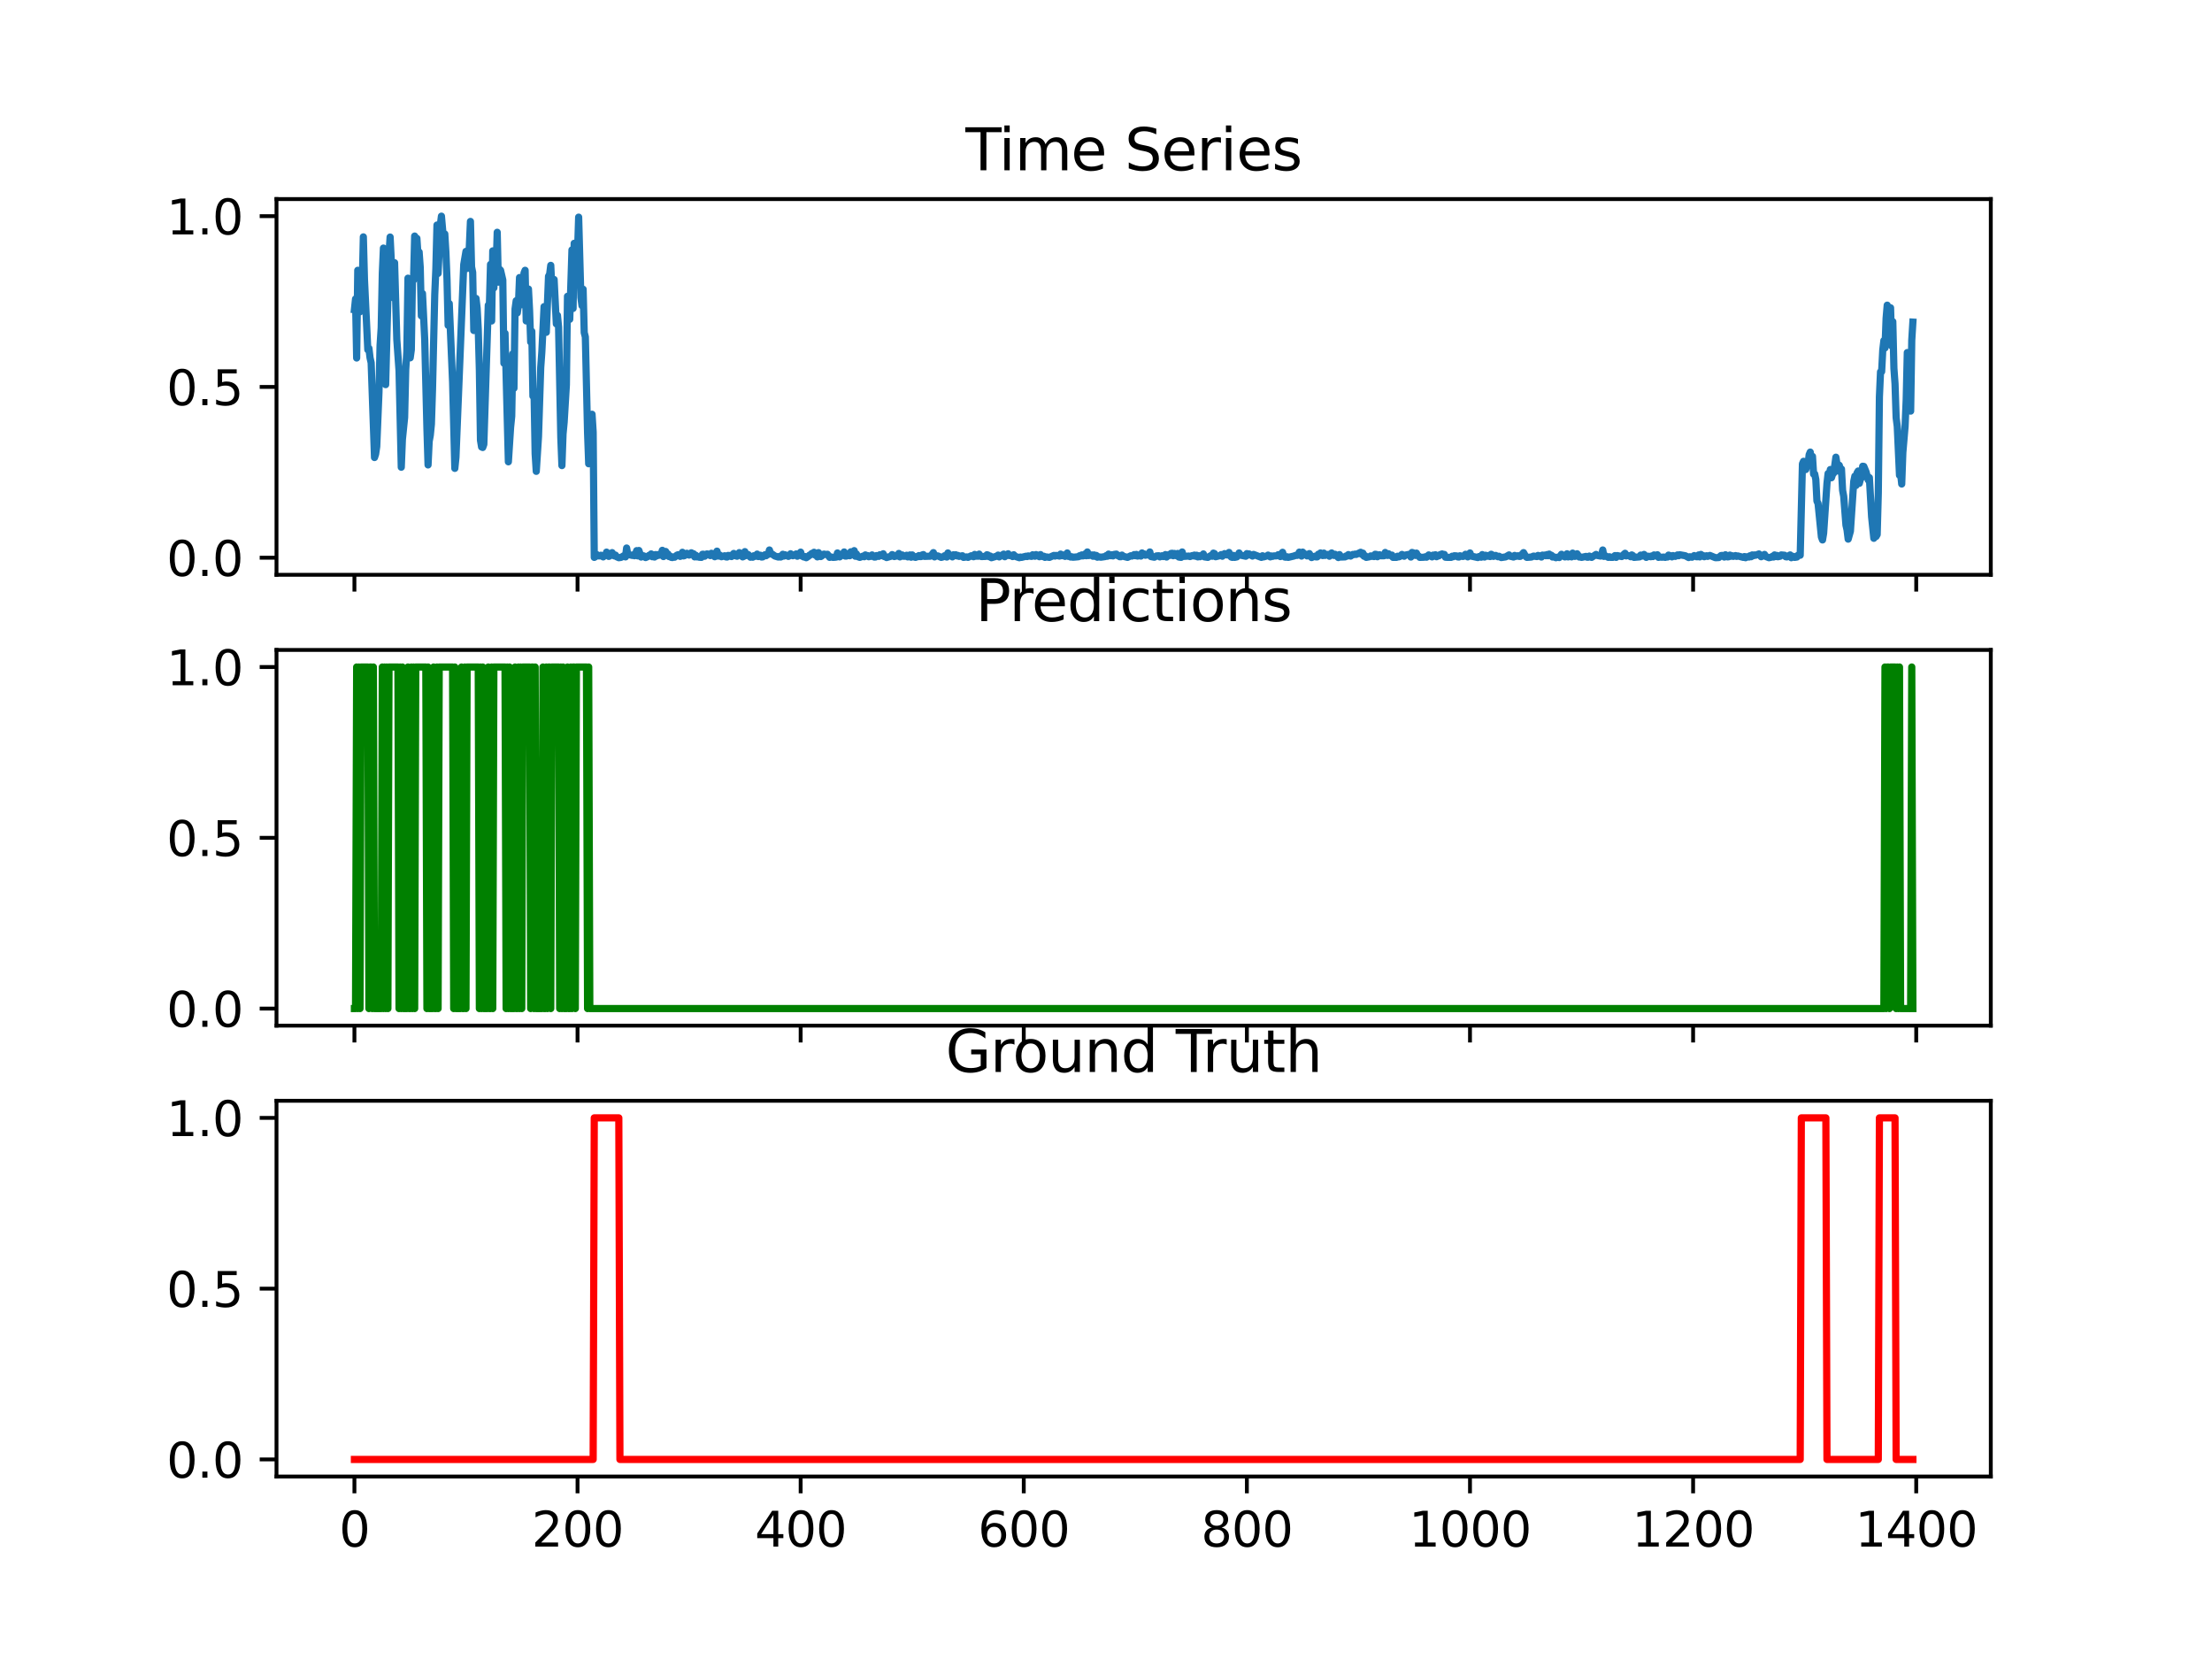 <?xml version="1.0" encoding="utf-8" standalone="no"?>
<!DOCTYPE svg PUBLIC "-//W3C//DTD SVG 1.1//EN"
  "http://www.w3.org/Graphics/SVG/1.1/DTD/svg11.dtd">
<svg xmlns:xlink="http://www.w3.org/1999/xlink" width="460.8pt" height="345.6pt" viewBox="0 0 460.8 345.6" xmlns="http://www.w3.org/2000/svg" version="1.1">
 <defs>
  <style type="text/css">*{stroke-linejoin: round; stroke-linecap: butt}</style>
 </defs>
 <g id="figure_1">
  <g id="patch_1">
   <path d="M 0 345.6 
L 460.8 345.6 
L 460.8 0 
L 0 0 
z
" style="fill: #ffffff"/>
  </g>
  <g id="axes_1">
   <g id="patch_2">
    <path d="M 57.6 119.74 
L 414.72 119.74 
L 414.72 41.472 
L 57.6 41.472 
z
" style="fill: #ffffff"/>
   </g>
   <g id="matplotlib.axis_1">
    <g id="xtick_1">
     <g id="line2d_1">
      <defs>
       <path id="mb80545ba8c" d="M 0 0 
L 0 3.5 
" style="stroke: #000000; stroke-width: 0.8"/>
      </defs>
      <g>
       <use xlink:href="#mb80545ba8c" x="73.833" y="119.74" style="stroke: #000000; stroke-width: 0.8"/>
      </g>
     </g>
    </g>
    <g id="xtick_2">
     <g id="line2d_2">
      <g>
       <use xlink:href="#mb80545ba8c" x="120.312" y="119.74" style="stroke: #000000; stroke-width: 0.8"/>
      </g>
     </g>
    </g>
    <g id="xtick_3">
     <g id="line2d_3">
      <g>
       <use xlink:href="#mb80545ba8c" x="166.79" y="119.74" style="stroke: #000000; stroke-width: 0.8"/>
      </g>
     </g>
    </g>
    <g id="xtick_4">
     <g id="line2d_4">
      <g>
       <use xlink:href="#mb80545ba8c" x="213.269" y="119.74" style="stroke: #000000; stroke-width: 0.8"/>
      </g>
     </g>
    </g>
    <g id="xtick_5">
     <g id="line2d_5">
      <g>
       <use xlink:href="#mb80545ba8c" x="259.748" y="119.74" style="stroke: #000000; stroke-width: 0.8"/>
      </g>
     </g>
    </g>
    <g id="xtick_6">
     <g id="line2d_6">
      <g>
       <use xlink:href="#mb80545ba8c" x="306.227" y="119.74" style="stroke: #000000; stroke-width: 0.8"/>
      </g>
     </g>
    </g>
    <g id="xtick_7">
     <g id="line2d_7">
      <g>
       <use xlink:href="#mb80545ba8c" x="352.706" y="119.74" style="stroke: #000000; stroke-width: 0.8"/>
      </g>
     </g>
    </g>
    <g id="xtick_8">
     <g id="line2d_8">
      <g>
       <use xlink:href="#mb80545ba8c" x="399.184" y="119.74" style="stroke: #000000; stroke-width: 0.8"/>
      </g>
     </g>
    </g>
   </g>
   <g id="matplotlib.axis_2">
    <g id="ytick_1">
     <g id="line2d_9">
      <defs>
       <path id="m908892ae82" d="M 0 0 
L -3.5 0 
" style="stroke: #000000; stroke-width: 0.8"/>
      </defs>
      <g>
       <use xlink:href="#m908892ae82" x="57.6" y="116.183" style="stroke: #000000; stroke-width: 0.8"/>
      </g>
     </g>
     <g id="text_1">
      <!-- 0.0 -->
      <g transform="translate(34.697 119.982) scale(0.1 -0.1)">
       <defs>
        <path id="DejaVuSans-30" d="M 2034 4250 
Q 1547 4250 1301 3770 
Q 1056 3291 1056 2328 
Q 1056 1369 1301 889 
Q 1547 409 2034 409 
Q 2525 409 2770 889 
Q 3016 1369 3016 2328 
Q 3016 3291 2770 3770 
Q 2525 4250 2034 4250 
z
M 2034 4750 
Q 2819 4750 3233 4129 
Q 3647 3509 3647 2328 
Q 3647 1150 3233 529 
Q 2819 -91 2034 -91 
Q 1250 -91 836 529 
Q 422 1150 422 2328 
Q 422 3509 836 4129 
Q 1250 4750 2034 4750 
z
" transform="scale(0.016)"/>
        <path id="DejaVuSans-2e" d="M 684 794 
L 1344 794 
L 1344 0 
L 684 0 
L 684 794 
z
" transform="scale(0.016)"/>
       </defs>
       <use xlink:href="#DejaVuSans-30"/>
       <use xlink:href="#DejaVuSans-2e" x="63.623"/>
       <use xlink:href="#DejaVuSans-30" x="95.41"/>
      </g>
     </g>
    </g>
    <g id="ytick_2">
     <g id="line2d_10">
      <g>
       <use xlink:href="#m908892ae82" x="57.6" y="80.606" style="stroke: #000000; stroke-width: 0.8"/>
      </g>
     </g>
     <g id="text_2">
      <!-- 0.5 -->
      <g transform="translate(34.697 84.405) scale(0.1 -0.1)">
       <defs>
        <path id="DejaVuSans-35" d="M 691 4666 
L 3169 4666 
L 3169 4134 
L 1269 4134 
L 1269 2991 
Q 1406 3038 1543 3061 
Q 1681 3084 1819 3084 
Q 2600 3084 3056 2656 
Q 3513 2228 3513 1497 
Q 3513 744 3044 326 
Q 2575 -91 1722 -91 
Q 1428 -91 1123 -41 
Q 819 9 494 109 
L 494 744 
Q 775 591 1075 516 
Q 1375 441 1709 441 
Q 2250 441 2565 725 
Q 2881 1009 2881 1497 
Q 2881 1984 2565 2268 
Q 2250 2553 1709 2553 
Q 1456 2553 1204 2497 
Q 953 2441 691 2322 
L 691 4666 
z
" transform="scale(0.016)"/>
       </defs>
       <use xlink:href="#DejaVuSans-30"/>
       <use xlink:href="#DejaVuSans-2e" x="63.623"/>
       <use xlink:href="#DejaVuSans-35" x="95.41"/>
      </g>
     </g>
    </g>
    <g id="ytick_3">
     <g id="line2d_11">
      <g>
       <use xlink:href="#m908892ae82" x="57.6" y="45.03" style="stroke: #000000; stroke-width: 0.8"/>
      </g>
     </g>
     <g id="text_3">
      <!-- 1.0 -->
      <g transform="translate(34.697 48.829) scale(0.1 -0.1)">
       <defs>
        <path id="DejaVuSans-31" d="M 794 531 
L 1825 531 
L 1825 4091 
L 703 3866 
L 703 4441 
L 1819 4666 
L 2450 4666 
L 2450 531 
L 3481 531 
L 3481 0 
L 794 0 
L 794 531 
z
" transform="scale(0.016)"/>
       </defs>
       <use xlink:href="#DejaVuSans-31"/>
       <use xlink:href="#DejaVuSans-2e" x="63.623"/>
       <use xlink:href="#DejaVuSans-30" x="95.41"/>
      </g>
     </g>
    </g>
   </g>
   <g id="line2d_12">
    <path d="M 73.833 64.497 
L 74.065 62.269 
L 74.298 74.574 
L 74.53 56.306 
L 74.762 62.235 
L 74.995 64.943 
L 75.227 57.471 
L 75.459 59.425 
L 75.692 49.348 
L 75.924 58.191 
L 76.621 72.86 
L 76.854 72.552 
L 77.086 74.54 
L 77.319 75.568 
L 78.016 95.31 
L 78.248 94.59 
L 78.481 93.013 
L 78.945 81.737 
L 79.178 71.935 
L 79.41 68.302 
L 79.643 56.957 
L 79.875 51.679 
L 80.107 60.247 
L 80.34 80.126 
L 81.037 52.878 
L 81.269 49.382 
L 81.502 54.112 
L 81.734 61.961 
L 81.967 60.796 
L 82.199 54.729 
L 82.664 70.735 
L 83.128 77.247 
L 83.593 97.332 
L 83.826 91.54 
L 84.29 86.981 
L 84.523 77.007 
L 84.755 73.169 
L 84.988 57.951 
L 85.22 62.475 
L 85.452 74.54 
L 85.685 72.86 
L 85.917 58.122 
L 86.15 58.362 
L 86.382 49.177 
L 86.614 54.318 
L 86.847 49.657 
L 87.079 53.153 
L 87.312 52.501 
L 87.544 55.723 
L 87.776 65.8 
L 88.009 61.138 
L 88.474 70.667 
L 88.938 89.312 
L 89.171 96.852 
L 89.403 91.951 
L 89.636 90.683 
L 89.868 88.352 
L 90.1 81.086 
L 90.565 61.378 
L 90.797 56.032 
L 91.03 46.88 
L 91.262 56.957 
L 91.727 46.88 
L 91.959 45.03 
L 92.424 50.342 
L 92.657 48.731 
L 92.889 52.536 
L 93.121 58.225 
L 93.354 67.788 
L 93.586 63.229 
L 94.283 79.578 
L 94.748 97.572 
L 94.981 95.275 
L 96.607 55.106 
L 97.072 52.364 
L 97.305 55.929 
L 97.537 54.455 
L 97.769 51.405 
L 98.002 46.126 
L 98.234 55.586 
L 98.467 56.751 
L 98.699 68.85 
L 99.164 62.167 
L 99.396 64.223 
L 99.628 68.576 
L 99.861 77.11 
L 100.093 91.711 
L 100.326 93.116 
L 100.558 93.219 
L 100.79 92.568 
L 101.72 63.572 
L 101.952 63.469 
L 102.185 55.072 
L 102.417 66.862 
L 102.65 52.261 
L 102.882 59.973 
L 103.114 52.467 
L 103.347 56.032 
L 103.579 48.389 
L 103.812 58.774 
L 104.044 56.066 
L 104.276 56.306 
L 104.741 58.328 
L 104.974 75.671 
L 105.206 69.433 
L 105.903 96.201 
L 106.368 89.003 
L 106.6 86.707 
L 106.833 73.683 
L 107.065 80.88 
L 107.297 64.36 
L 107.53 62.647 
L 107.762 65.183 
L 107.995 63.538 
L 108.227 57.814 
L 108.459 59.013 
L 108.692 63.469 
L 108.924 62.955 
L 109.157 56.888 
L 109.389 56.306 
L 109.621 66.862 
L 109.854 65.149 
L 110.086 60.213 
L 110.319 64.634 
L 110.551 71.249 
L 110.783 69.021 
L 111.016 82.525 
L 111.248 81.463 
L 111.481 94.521 
L 111.713 98.189 
L 112.178 90.957 
L 112.643 76.562 
L 112.875 73.306 
L 113.34 63.88 
L 113.572 63.915 
L 113.805 69.227 
L 114.269 57.54 
L 114.502 57.128 
L 114.734 55.278 
L 114.966 60.145 
L 115.199 60.522 
L 115.431 58.225 
L 115.896 67.479 
L 116.128 65.697 
L 116.361 68.13 
L 116.826 91.06 
L 117.058 96.989 
L 117.29 90.408 
L 117.523 87.941 
L 117.988 80.161 
L 118.22 61.721 
L 118.452 64.977 
L 118.685 66.519 
L 119.15 52.056 
L 119.382 64.257 
L 119.614 50.685 
L 119.847 56.683 
L 120.079 52.673 
L 120.312 52.501 
L 120.544 45.235 
L 121.009 61.961 
L 121.241 63.675 
L 121.474 60.247 
L 121.706 69.296 
L 121.938 70.187 
L 122.403 90.169 
L 122.635 96.612 
L 122.868 91.471 
L 123.1 90.271 
L 123.333 86.296 
L 123.565 89.997 
L 123.797 116.114 
L 124.03 115.977 
L 124.262 115.497 
L 124.727 115.806 
L 124.959 115.806 
L 125.192 115.668 
L 125.657 116.011 
L 125.889 115.737 
L 126.121 115.737 
L 126.354 115.017 
L 126.586 115.291 
L 126.819 115.908 
L 127.051 115.806 
L 127.283 115.566 
L 127.516 115.12 
L 127.981 115.806 
L 128.213 115.634 
L 128.445 115.977 
L 128.91 116.183 
L 129.375 116.114 
L 130.072 115.703 
L 130.304 116.011 
L 130.537 114.16 
L 130.769 115.463 
L 131.699 115.703 
L 131.931 115.566 
L 132.164 115.771 
L 132.396 115.394 
L 132.628 114.709 
L 132.861 115.806 
L 133.093 114.675 
L 133.558 116.045 
L 134.023 115.771 
L 134.255 115.874 
L 134.488 116.148 
L 134.952 115.943 
L 135.185 115.703 
L 135.417 115.737 
L 135.65 115.394 
L 135.882 115.977 
L 136.114 115.566 
L 136.347 116.045 
L 136.579 115.531 
L 136.812 115.806 
L 137.044 115.531 
L 137.276 115.668 
L 137.741 115.531 
L 137.973 114.64 
L 138.206 115.943 
L 138.438 115.6 
L 138.671 114.88 
L 138.903 115.703 
L 139.135 115.394 
L 139.368 115.943 
L 139.6 115.84 
L 139.833 116.114 
L 140.065 116.148 
L 140.297 116.011 
L 140.53 116.08 
L 140.995 115.668 
L 141.227 115.566 
L 141.692 115.908 
L 141.924 115.703 
L 142.157 115.052 
L 142.389 115.806 
L 142.621 115.737 
L 142.854 115.326 
L 143.086 115.257 
L 143.551 115.634 
L 143.783 115.497 
L 144.016 115.154 
L 144.248 115.497 
L 144.481 115.36 
L 144.713 116.011 
L 144.945 115.668 
L 145.178 116.011 
L 145.41 115.943 
L 145.643 116.08 
L 146.107 116.114 
L 146.34 115.463 
L 146.572 115.463 
L 146.804 115.874 
L 147.269 115.394 
L 147.502 115.429 
L 147.966 115.737 
L 148.199 115.257 
L 148.431 115.668 
L 148.664 115.36 
L 148.896 115.977 
L 149.361 114.812 
L 149.593 115.84 
L 149.826 115.566 
L 150.058 115.703 
L 150.29 115.977 
L 150.988 115.771 
L 151.22 116.011 
L 151.452 116.045 
L 151.685 115.703 
L 151.917 115.874 
L 152.15 115.703 
L 152.382 115.943 
L 152.847 115.291 
L 153.079 115.737 
L 153.544 115.874 
L 154.009 115.12 
L 154.241 115.703 
L 154.473 115.429 
L 154.706 116.011 
L 154.938 115.908 
L 155.171 114.914 
L 155.403 115.737 
L 155.868 115.531 
L 156.333 116.08 
L 156.565 116.011 
L 156.797 116.08 
L 157.03 115.771 
L 157.262 115.908 
L 157.495 115.84 
L 157.727 115.429 
L 157.959 115.943 
L 158.424 115.668 
L 158.657 116.045 
L 158.889 116.011 
L 159.354 115.566 
L 159.586 115.771 
L 159.819 115.531 
L 160.051 115.497 
L 160.283 114.572 
L 160.516 115.326 
L 160.748 115.36 
L 161.445 115.84 
L 162.142 116.045 
L 162.375 115.908 
L 162.607 116.045 
L 162.84 115.943 
L 163.072 115.463 
L 163.304 115.84 
L 163.537 115.566 
L 164.234 115.908 
L 164.466 115.771 
L 164.699 115.36 
L 165.164 115.771 
L 165.628 115.531 
L 165.861 115.394 
L 166.093 115.874 
L 166.558 115.326 
L 166.79 115.017 
L 167.023 115.806 
L 167.488 116.045 
L 167.72 115.943 
L 167.952 116.183 
L 168.417 115.874 
L 168.65 115.634 
L 168.882 115.566 
L 169.114 115.291 
L 169.347 115.463 
L 169.579 115.052 
L 169.811 115.634 
L 170.044 115.497 
L 170.276 116.011 
L 170.509 115.12 
L 170.741 115.874 
L 170.973 115.943 
L 171.206 115.806 
L 171.438 115.497 
L 171.671 115.429 
L 172.135 115.531 
L 172.368 115.463 
L 172.833 116.114 
L 173.065 116.011 
L 173.53 116.114 
L 173.995 116.08 
L 174.227 116.045 
L 174.459 115.189 
L 174.692 115.943 
L 174.924 116.011 
L 175.157 115.6 
L 175.389 115.429 
L 175.621 115.703 
L 175.854 114.983 
L 176.086 115.84 
L 176.319 115.84 
L 176.551 115.703 
L 176.783 115.394 
L 177.016 115.771 
L 177.248 114.949 
L 177.713 115.566 
L 177.945 114.709 
L 178.178 115.874 
L 178.41 115.394 
L 178.642 115.943 
L 179.107 116.114 
L 179.804 115.84 
L 180.037 115.977 
L 180.269 115.6 
L 180.502 115.771 
L 180.734 115.737 
L 180.966 115.977 
L 181.199 115.874 
L 181.431 115.908 
L 181.664 115.6 
L 182.128 116.045 
L 182.361 116.045 
L 182.593 115.737 
L 183.058 115.908 
L 183.29 115.566 
L 183.755 115.771 
L 183.988 115.36 
L 184.22 115.943 
L 184.452 115.943 
L 184.685 116.148 
L 185.614 115.874 
L 185.847 115.531 
L 186.079 115.634 
L 186.311 115.943 
L 186.544 115.84 
L 187.009 115.84 
L 187.241 115.291 
L 187.473 116.011 
L 187.706 115.668 
L 187.938 115.6 
L 188.171 115.874 
L 188.635 115.874 
L 188.868 115.668 
L 189.1 116.011 
L 189.565 115.6 
L 189.797 116.08 
L 190.03 115.6 
L 190.262 115.977 
L 190.727 116.114 
L 190.959 115.943 
L 191.192 115.977 
L 191.424 115.737 
L 191.657 115.943 
L 191.889 115.943 
L 192.121 115.6 
L 192.354 115.531 
L 192.586 115.908 
L 193.516 115.874 
L 193.748 115.874 
L 193.98 115.737 
L 194.445 115.12 
L 194.678 116.011 
L 194.91 115.771 
L 195.375 115.806 
L 196.072 116.114 
L 196.537 115.977 
L 196.769 115.771 
L 197.002 115.84 
L 197.234 116.045 
L 197.466 115.189 
L 197.699 115.737 
L 197.931 115.634 
L 198.164 115.703 
L 198.396 116.011 
L 198.628 115.566 
L 198.861 115.634 
L 199.093 115.566 
L 199.326 115.806 
L 199.558 115.703 
L 199.79 115.908 
L 200.488 115.771 
L 200.72 116.114 
L 201.417 116.011 
L 201.649 116.114 
L 202.347 115.771 
L 202.811 115.977 
L 203.044 115.497 
L 203.276 115.874 
L 203.509 115.6 
L 203.741 115.874 
L 203.973 115.429 
L 204.206 115.806 
L 204.438 115.943 
L 205.368 115.908 
L 205.6 115.566 
L 205.833 115.634 
L 206.065 115.977 
L 206.297 115.84 
L 206.53 116.183 
L 207.692 115.84 
L 207.924 115.634 
L 208.157 116.011 
L 209.086 115.429 
L 209.318 115.977 
L 210.016 115.36 
L 210.248 115.737 
L 210.713 115.703 
L 210.945 115.943 
L 211.178 115.566 
L 211.41 115.874 
L 212.34 116.183 
L 212.572 116.045 
L 212.804 116.114 
L 213.734 115.874 
L 213.966 115.943 
L 214.199 115.806 
L 214.896 115.908 
L 215.128 115.566 
L 215.593 115.874 
L 215.826 115.531 
L 216.058 115.806 
L 216.29 115.634 
L 216.523 115.977 
L 216.755 115.531 
L 216.987 115.874 
L 217.22 115.943 
L 217.452 115.874 
L 217.685 116.114 
L 217.917 116.011 
L 218.614 116.114 
L 219.544 115.703 
L 219.776 115.84 
L 220.009 115.703 
L 220.706 115.84 
L 220.938 115.429 
L 221.171 115.771 
L 221.403 115.6 
L 221.635 115.634 
L 221.868 115.908 
L 222.333 115.189 
L 222.565 115.908 
L 222.797 115.84 
L 223.03 116.045 
L 223.262 115.977 
L 223.495 116.08 
L 223.959 116.045 
L 224.656 115.977 
L 224.889 115.771 
L 225.121 115.84 
L 225.354 115.6 
L 225.586 115.806 
L 225.818 115.737 
L 226.051 115.394 
L 226.283 115.771 
L 226.516 114.983 
L 226.748 115.737 
L 227.445 115.6 
L 227.678 115.874 
L 227.91 115.6 
L 228.142 115.908 
L 228.375 115.703 
L 228.607 116.08 
L 228.84 115.977 
L 229.304 116.08 
L 230.234 115.943 
L 230.466 115.737 
L 230.699 115.874 
L 230.931 115.429 
L 231.164 115.703 
L 231.396 115.771 
L 231.628 115.566 
L 231.861 115.806 
L 232.093 115.497 
L 232.558 115.429 
L 232.79 115.737 
L 233.023 115.703 
L 233.255 115.977 
L 233.487 115.977 
L 233.72 115.634 
L 233.952 115.874 
L 234.882 116.114 
L 235.579 115.771 
L 235.811 115.84 
L 236.276 115.531 
L 236.509 115.771 
L 236.741 115.497 
L 236.973 115.84 
L 237.438 115.737 
L 237.671 115.84 
L 237.903 115.189 
L 238.135 115.6 
L 238.368 115.394 
L 238.6 115.668 
L 239.297 115.531 
L 239.53 114.983 
L 239.762 115.943 
L 240.459 116.08 
L 240.924 115.806 
L 241.389 115.771 
L 241.621 116.011 
L 242.086 115.771 
L 242.318 115.943 
L 242.551 115.874 
L 242.783 115.531 
L 243.016 116.045 
L 243.248 115.6 
L 243.48 115.566 
L 243.713 115.703 
L 243.945 115.291 
L 244.178 115.257 
L 244.41 115.771 
L 244.642 115.291 
L 244.875 115.668 
L 245.107 115.771 
L 245.34 115.291 
L 245.572 116.045 
L 246.037 116.114 
L 246.269 114.983 
L 246.502 115.908 
L 247.664 115.84 
L 247.896 115.943 
L 248.361 115.737 
L 248.593 115.806 
L 248.825 115.634 
L 249.058 115.874 
L 249.29 115.668 
L 249.523 116.011 
L 249.755 115.771 
L 249.987 115.977 
L 250.22 115.737 
L 250.452 115.806 
L 250.685 115.394 
L 250.917 116.011 
L 251.614 116.114 
L 252.311 115.703 
L 252.544 115.874 
L 252.776 115.223 
L 253.009 115.326 
L 253.241 115.977 
L 254.171 115.737 
L 254.403 115.531 
L 254.635 115.874 
L 255.1 115.326 
L 255.565 115.6 
L 255.797 115.6 
L 256.03 115.086 
L 256.262 115.771 
L 256.494 116.045 
L 256.727 116.114 
L 256.959 115.703 
L 257.192 116.114 
L 257.656 116.011 
L 257.889 115.737 
L 258.121 115.189 
L 258.354 115.634 
L 259.516 115.874 
L 259.748 115.326 
L 259.98 115.634 
L 260.213 115.394 
L 260.91 115.84 
L 261.142 115.497 
L 262.304 115.943 
L 262.769 116.114 
L 263.002 115.771 
L 263.234 116.011 
L 263.931 115.806 
L 264.163 115.634 
L 264.628 116.011 
L 264.861 115.806 
L 265.093 115.908 
L 265.325 115.806 
L 265.79 115.806 
L 266.023 115.771 
L 266.255 115.566 
L 266.72 115.943 
L 266.952 115.326 
L 267.185 115.052 
L 267.417 115.806 
L 267.649 116.045 
L 267.882 116.08 
L 268.114 115.977 
L 268.347 116.114 
L 269.509 115.84 
L 269.973 115.668 
L 270.206 115.703 
L 270.438 115.6 
L 270.671 115.017 
L 270.903 115.257 
L 271.135 115.84 
L 271.368 115.017 
L 271.832 115.566 
L 272.065 115.463 
L 272.297 115.806 
L 272.762 115.326 
L 273.227 116.148 
L 273.692 115.943 
L 273.924 115.874 
L 274.156 116.011 
L 274.389 116.011 
L 274.621 115.463 
L 274.854 115.703 
L 275.086 115.189 
L 275.551 115.737 
L 275.783 115.223 
L 276.016 115.703 
L 276.248 115.531 
L 276.713 115.497 
L 276.945 115.874 
L 277.41 115.189 
L 277.875 115.703 
L 278.107 115.463 
L 278.804 116.148 
L 279.037 115.531 
L 279.269 116.045 
L 280.199 116.011 
L 280.431 115.806 
L 280.663 115.84 
L 280.896 115.531 
L 281.361 115.84 
L 281.825 115.497 
L 282.058 115.531 
L 282.29 115.429 
L 282.523 115.497 
L 283.452 115.052 
L 283.685 115.497 
L 283.917 115.223 
L 284.149 115.874 
L 284.382 115.771 
L 284.614 116.114 
L 285.311 115.977 
L 285.544 115.806 
L 285.776 115.908 
L 286.009 115.771 
L 286.241 115.943 
L 286.473 115.463 
L 286.706 115.497 
L 286.938 115.977 
L 287.403 115.566 
L 287.635 115.771 
L 288.332 115.771 
L 288.565 115.086 
L 289.03 115.703 
L 289.262 115.36 
L 289.494 115.703 
L 289.727 115.737 
L 289.959 115.634 
L 290.192 116.114 
L 290.889 116.114 
L 291.121 115.874 
L 291.354 116.011 
L 291.586 115.943 
L 292.051 115.497 
L 292.516 115.874 
L 292.748 115.634 
L 293.445 115.497 
L 293.678 115.668 
L 293.91 116.045 
L 294.142 115.086 
L 294.375 115.154 
L 294.84 115.703 
L 295.072 115.223 
L 295.304 115.737 
L 295.537 115.84 
L 295.769 116.114 
L 296.699 116.08 
L 296.931 115.977 
L 297.163 116.08 
L 297.628 115.6 
L 298.325 116.011 
L 298.558 115.634 
L 298.79 115.668 
L 299.023 115.566 
L 299.255 115.977 
L 299.487 115.771 
L 299.72 115.806 
L 299.952 115.566 
L 300.417 115.394 
L 300.649 115.6 
L 300.882 115.497 
L 301.114 116.08 
L 301.579 116.114 
L 302.276 116.114 
L 302.509 115.874 
L 302.741 115.977 
L 302.973 115.771 
L 303.438 115.806 
L 303.67 116.011 
L 303.903 116.045 
L 304.135 115.771 
L 304.6 115.908 
L 304.832 115.908 
L 305.297 115.463 
L 305.762 116.011 
L 306.227 115.189 
L 306.459 115.84 
L 307.854 116.148 
L 308.086 115.943 
L 308.551 116.08 
L 308.783 115.531 
L 309.248 116.045 
L 309.48 115.668 
L 309.945 115.874 
L 310.178 115.703 
L 310.41 115.943 
L 310.642 115.463 
L 310.875 115.6 
L 311.107 115.908 
L 311.572 115.703 
L 312.037 115.977 
L 312.269 115.874 
L 312.734 116.148 
L 313.431 116.045 
L 313.663 116.011 
L 314.128 115.737 
L 314.361 115.6 
L 314.593 115.874 
L 315.058 115.977 
L 315.29 116.045 
L 315.523 115.703 
L 315.755 115.908 
L 316.22 115.771 
L 316.452 115.908 
L 316.685 115.908 
L 317.382 115.12 
L 317.847 115.943 
L 318.079 116.114 
L 319.008 116.045 
L 319.473 115.84 
L 320.17 115.943 
L 320.403 115.703 
L 320.635 115.874 
L 320.868 115.771 
L 321.1 116.045 
L 321.332 115.634 
L 321.565 115.703 
L 321.797 115.634 
L 322.03 115.771 
L 322.262 115.531 
L 322.494 115.771 
L 322.727 115.429 
L 322.959 115.634 
L 323.192 115.668 
L 323.424 116.045 
L 323.656 115.977 
L 324.121 116.183 
L 324.586 116.045 
L 324.818 116.148 
L 325.283 115.463 
L 325.516 115.806 
L 325.748 115.737 
L 325.98 116.011 
L 326.213 115.977 
L 326.445 115.36 
L 326.677 116.011 
L 327.142 115.737 
L 327.375 116.011 
L 327.607 115.223 
L 328.072 115.908 
L 328.304 115.497 
L 328.537 115.36 
L 329.001 116.045 
L 329.234 116.011 
L 329.466 116.114 
L 330.396 115.908 
L 330.628 116.08 
L 330.861 116.08 
L 331.093 115.84 
L 331.558 116.114 
L 332.487 115.497 
L 332.72 115.703 
L 333.417 115.84 
L 333.649 115.703 
L 333.882 114.572 
L 334.114 115.908 
L 334.347 115.737 
L 335.044 116.114 
L 335.276 115.977 
L 335.508 116.114 
L 335.973 116.114 
L 336.438 115.737 
L 336.67 116.114 
L 336.903 115.737 
L 337.832 115.943 
L 338.297 115.463 
L 338.53 115.257 
L 338.762 115.806 
L 338.994 115.703 
L 339.459 115.806 
L 339.692 115.977 
L 339.924 115.6 
L 340.156 115.737 
L 340.389 116.114 
L 341.551 116.011 
L 341.783 115.634 
L 342.016 115.84 
L 342.248 115.806 
L 342.48 115.497 
L 342.713 115.703 
L 342.945 116.114 
L 343.41 115.874 
L 343.875 115.977 
L 344.107 115.806 
L 344.339 115.943 
L 344.572 115.6 
L 345.037 115.771 
L 345.269 115.566 
L 345.501 116.114 
L 345.734 116.045 
L 346.199 116.08 
L 346.663 116.045 
L 346.896 116.114 
L 347.128 116.011 
L 347.361 116.045 
L 347.593 115.634 
L 347.825 115.806 
L 348.058 115.771 
L 348.29 116.011 
L 348.523 115.737 
L 348.987 115.908 
L 349.452 115.6 
L 349.685 115.771 
L 349.917 115.566 
L 351.079 115.771 
L 351.776 116.148 
L 352.008 115.977 
L 352.473 116.08 
L 352.938 115.737 
L 353.403 115.977 
L 353.635 115.977 
L 353.868 115.6 
L 354.1 116.011 
L 354.332 115.497 
L 354.565 115.737 
L 354.797 115.737 
L 355.03 115.977 
L 355.494 115.771 
L 355.727 115.908 
L 356.192 115.703 
L 357.354 116.183 
L 358.051 116.148 
L 358.515 115.737 
L 358.748 115.703 
L 359.213 116.045 
L 359.445 115.566 
L 359.91 116.011 
L 360.142 115.977 
L 360.375 115.634 
L 360.607 115.874 
L 360.839 115.771 
L 361.072 115.908 
L 361.537 115.737 
L 361.769 115.908 
L 362.001 115.806 
L 363.163 116.114 
L 363.396 115.943 
L 363.628 116.183 
L 363.861 115.977 
L 364.325 116.045 
L 364.558 115.771 
L 364.79 115.977 
L 365.023 115.6 
L 365.255 115.771 
L 365.487 115.6 
L 365.72 115.668 
L 366.417 115.394 
L 366.882 115.977 
L 367.114 115.668 
L 367.346 115.806 
L 367.579 115.497 
L 367.811 115.908 
L 368.508 116.183 
L 368.973 116.08 
L 369.206 115.908 
L 369.438 116.045 
L 369.67 115.6 
L 369.903 115.943 
L 370.135 115.703 
L 370.368 115.977 
L 370.832 115.874 
L 371.065 115.6 
L 371.762 115.668 
L 371.994 115.977 
L 372.227 116.011 
L 372.924 115.6 
L 373.156 116.183 
L 373.621 115.908 
L 373.853 116.114 
L 374.318 116.045 
L 374.551 115.668 
L 375.015 115.668 
L 375.48 96.612 
L 375.713 96.098 
L 375.945 96.269 
L 376.177 97.812 
L 376.41 96.818 
L 376.642 96.852 
L 376.875 94.727 
L 377.107 94.179 
L 377.339 96.406 
L 377.572 95.07 
L 377.804 98.771 
L 378.037 98.737 
L 378.269 99.902 
L 378.501 104.392 
L 378.734 104.872 
L 379.431 111.864 
L 379.663 112.481 
L 379.896 111.076 
L 380.593 100.691 
L 380.825 98.634 
L 381.058 99.217 
L 381.29 97.812 
L 381.523 99.525 
L 381.755 98.806 
L 381.987 98.566 
L 382.452 95.241 
L 382.917 98.12 
L 383.149 96.921 
L 383.382 97.675 
L 383.614 97.709 
L 383.846 102.13 
L 384.079 103.398 
L 384.544 109.396 
L 384.776 110.425 
L 385.008 112.31 
L 385.473 110.664 
L 386.17 100.279 
L 386.403 99.183 
L 386.635 101.136 
L 386.868 98.497 
L 387.1 98.12 
L 387.332 100.691 
L 387.565 99.8 
L 387.797 99.525 
L 388.03 97.126 
L 388.262 97.16 
L 388.727 98.292 
L 389.192 100.005 
L 389.424 99.491 
L 389.889 107.648 
L 390.353 112.138 
L 390.586 111.384 
L 390.818 111.761 
L 391.051 111.35 
L 391.283 102.747 
L 391.515 82.663 
L 391.748 77.453 
L 391.98 77.419 
L 392.213 72.929 
L 392.445 70.941 
L 392.677 72.483 
L 392.91 66.314 
L 393.142 63.572 
L 393.375 65.217 
L 393.607 67.753 
L 393.839 64.12 
L 394.072 72.072 
L 394.304 66.999 
L 394.537 76.733 
L 394.769 79.955 
L 395.001 86.981 
L 395.234 88.832 
L 395.699 99.011 
L 395.931 98.669 
L 396.163 100.828 
L 396.396 94.281 
L 396.861 88.832 
L 397.093 83.382 
L 397.325 73.443 
L 398.022 85.644 
L 398.255 70.872 
L 398.487 67.102 
L 398.487 67.102 
" clip-path="url(#paf847289b0)" style="fill: none; stroke: #1f77b4; stroke-width: 1.5; stroke-linecap: square"/>
   </g>
   <g id="patch_3">
    <path d="M 57.6 119.74 
L 57.6 41.472 
" style="fill: none; stroke: #000000; stroke-width: 0.8; stroke-linejoin: miter; stroke-linecap: square"/>
   </g>
   <g id="patch_4">
    <path d="M 414.72 119.74 
L 414.72 41.472 
" style="fill: none; stroke: #000000; stroke-width: 0.8; stroke-linejoin: miter; stroke-linecap: square"/>
   </g>
   <g id="patch_5">
    <path d="M 57.6 119.74 
L 414.72 119.74 
" style="fill: none; stroke: #000000; stroke-width: 0.8; stroke-linejoin: miter; stroke-linecap: square"/>
   </g>
   <g id="patch_6">
    <path d="M 57.6 41.472 
L 414.72 41.472 
" style="fill: none; stroke: #000000; stroke-width: 0.8; stroke-linejoin: miter; stroke-linecap: square"/>
   </g>
   <g id="text_4">
    <!-- Time Series -->
    <g transform="translate(201.121 35.472) scale(0.12 -0.12)">
     <defs>
      <path id="DejaVuSans-54" d="M -19 4666 
L 3928 4666 
L 3928 4134 
L 2272 4134 
L 2272 0 
L 1638 0 
L 1638 4134 
L -19 4134 
L -19 4666 
z
" transform="scale(0.016)"/>
      <path id="DejaVuSans-69" d="M 603 3500 
L 1178 3500 
L 1178 0 
L 603 0 
L 603 3500 
z
M 603 4863 
L 1178 4863 
L 1178 4134 
L 603 4134 
L 603 4863 
z
" transform="scale(0.016)"/>
      <path id="DejaVuSans-6d" d="M 3328 2828 
Q 3544 3216 3844 3400 
Q 4144 3584 4550 3584 
Q 5097 3584 5394 3201 
Q 5691 2819 5691 2113 
L 5691 0 
L 5113 0 
L 5113 2094 
Q 5113 2597 4934 2840 
Q 4756 3084 4391 3084 
Q 3944 3084 3684 2787 
Q 3425 2491 3425 1978 
L 3425 0 
L 2847 0 
L 2847 2094 
Q 2847 2600 2669 2842 
Q 2491 3084 2119 3084 
Q 1678 3084 1418 2786 
Q 1159 2488 1159 1978 
L 1159 0 
L 581 0 
L 581 3500 
L 1159 3500 
L 1159 2956 
Q 1356 3278 1631 3431 
Q 1906 3584 2284 3584 
Q 2666 3584 2933 3390 
Q 3200 3197 3328 2828 
z
" transform="scale(0.016)"/>
      <path id="DejaVuSans-65" d="M 3597 1894 
L 3597 1613 
L 953 1613 
Q 991 1019 1311 708 
Q 1631 397 2203 397 
Q 2534 397 2845 478 
Q 3156 559 3463 722 
L 3463 178 
Q 3153 47 2828 -22 
Q 2503 -91 2169 -91 
Q 1331 -91 842 396 
Q 353 884 353 1716 
Q 353 2575 817 3079 
Q 1281 3584 2069 3584 
Q 2775 3584 3186 3129 
Q 3597 2675 3597 1894 
z
M 3022 2063 
Q 3016 2534 2758 2815 
Q 2500 3097 2075 3097 
Q 1594 3097 1305 2825 
Q 1016 2553 972 2059 
L 3022 2063 
z
" transform="scale(0.016)"/>
      <path id="DejaVuSans-20" transform="scale(0.016)"/>
      <path id="DejaVuSans-53" d="M 3425 4513 
L 3425 3897 
Q 3066 4069 2747 4153 
Q 2428 4238 2131 4238 
Q 1616 4238 1336 4038 
Q 1056 3838 1056 3469 
Q 1056 3159 1242 3001 
Q 1428 2844 1947 2747 
L 2328 2669 
Q 3034 2534 3370 2195 
Q 3706 1856 3706 1288 
Q 3706 609 3251 259 
Q 2797 -91 1919 -91 
Q 1588 -91 1214 -16 
Q 841 59 441 206 
L 441 856 
Q 825 641 1194 531 
Q 1563 422 1919 422 
Q 2459 422 2753 634 
Q 3047 847 3047 1241 
Q 3047 1584 2836 1778 
Q 2625 1972 2144 2069 
L 1759 2144 
Q 1053 2284 737 2584 
Q 422 2884 422 3419 
Q 422 4038 858 4394 
Q 1294 4750 2059 4750 
Q 2388 4750 2728 4690 
Q 3069 4631 3425 4513 
z
" transform="scale(0.016)"/>
      <path id="DejaVuSans-72" d="M 2631 2963 
Q 2534 3019 2420 3045 
Q 2306 3072 2169 3072 
Q 1681 3072 1420 2755 
Q 1159 2438 1159 1844 
L 1159 0 
L 581 0 
L 581 3500 
L 1159 3500 
L 1159 2956 
Q 1341 3275 1631 3429 
Q 1922 3584 2338 3584 
Q 2397 3584 2469 3576 
Q 2541 3569 2628 3553 
L 2631 2963 
z
" transform="scale(0.016)"/>
      <path id="DejaVuSans-73" d="M 2834 3397 
L 2834 2853 
Q 2591 2978 2328 3040 
Q 2066 3103 1784 3103 
Q 1356 3103 1142 2972 
Q 928 2841 928 2578 
Q 928 2378 1081 2264 
Q 1234 2150 1697 2047 
L 1894 2003 
Q 2506 1872 2764 1633 
Q 3022 1394 3022 966 
Q 3022 478 2636 193 
Q 2250 -91 1575 -91 
Q 1294 -91 989 -36 
Q 684 19 347 128 
L 347 722 
Q 666 556 975 473 
Q 1284 391 1588 391 
Q 1994 391 2212 530 
Q 2431 669 2431 922 
Q 2431 1156 2273 1281 
Q 2116 1406 1581 1522 
L 1381 1569 
Q 847 1681 609 1914 
Q 372 2147 372 2553 
Q 372 3047 722 3315 
Q 1072 3584 1716 3584 
Q 2034 3584 2315 3537 
Q 2597 3491 2834 3397 
z
" transform="scale(0.016)"/>
     </defs>
     <use xlink:href="#DejaVuSans-54"/>
     <use xlink:href="#DejaVuSans-69" x="57.959"/>
     <use xlink:href="#DejaVuSans-6d" x="85.742"/>
     <use xlink:href="#DejaVuSans-65" x="183.154"/>
     <use xlink:href="#DejaVuSans-20" x="244.678"/>
     <use xlink:href="#DejaVuSans-53" x="276.465"/>
     <use xlink:href="#DejaVuSans-65" x="339.941"/>
     <use xlink:href="#DejaVuSans-72" x="401.465"/>
     <use xlink:href="#DejaVuSans-69" x="442.578"/>
     <use xlink:href="#DejaVuSans-65" x="470.361"/>
     <use xlink:href="#DejaVuSans-73" x="531.885"/>
    </g>
   </g>
  </g>
  <g id="axes_2">
   <g id="patch_7">
    <path d="M 57.6 213.662 
L 414.72 213.662 
L 414.72 135.394 
L 57.6 135.394 
z
" style="fill: #ffffff"/>
   </g>
   <g id="matplotlib.axis_3">
    <g id="xtick_9">
     <g id="line2d_13">
      <g>
       <use xlink:href="#mb80545ba8c" x="73.833" y="213.662" style="stroke: #000000; stroke-width: 0.8"/>
      </g>
     </g>
    </g>
    <g id="xtick_10">
     <g id="line2d_14">
      <g>
       <use xlink:href="#mb80545ba8c" x="120.312" y="213.662" style="stroke: #000000; stroke-width: 0.8"/>
      </g>
     </g>
    </g>
    <g id="xtick_11">
     <g id="line2d_15">
      <g>
       <use xlink:href="#mb80545ba8c" x="166.79" y="213.662" style="stroke: #000000; stroke-width: 0.8"/>
      </g>
     </g>
    </g>
    <g id="xtick_12">
     <g id="line2d_16">
      <g>
       <use xlink:href="#mb80545ba8c" x="213.269" y="213.662" style="stroke: #000000; stroke-width: 0.8"/>
      </g>
     </g>
    </g>
    <g id="xtick_13">
     <g id="line2d_17">
      <g>
       <use xlink:href="#mb80545ba8c" x="259.748" y="213.662" style="stroke: #000000; stroke-width: 0.8"/>
      </g>
     </g>
    </g>
    <g id="xtick_14">
     <g id="line2d_18">
      <g>
       <use xlink:href="#mb80545ba8c" x="306.227" y="213.662" style="stroke: #000000; stroke-width: 0.8"/>
      </g>
     </g>
    </g>
    <g id="xtick_15">
     <g id="line2d_19">
      <g>
       <use xlink:href="#mb80545ba8c" x="352.706" y="213.662" style="stroke: #000000; stroke-width: 0.8"/>
      </g>
     </g>
    </g>
    <g id="xtick_16">
     <g id="line2d_20">
      <g>
       <use xlink:href="#mb80545ba8c" x="399.184" y="213.662" style="stroke: #000000; stroke-width: 0.8"/>
      </g>
     </g>
    </g>
   </g>
   <g id="matplotlib.axis_4">
    <g id="ytick_4">
     <g id="line2d_21">
      <g>
       <use xlink:href="#m908892ae82" x="57.6" y="210.104" style="stroke: #000000; stroke-width: 0.8"/>
      </g>
     </g>
     <g id="text_5">
      <!-- 0.0 -->
      <g transform="translate(34.697 213.904) scale(0.1 -0.1)">
       <use xlink:href="#DejaVuSans-30"/>
       <use xlink:href="#DejaVuSans-2e" x="63.623"/>
       <use xlink:href="#DejaVuSans-30" x="95.41"/>
      </g>
     </g>
    </g>
    <g id="ytick_5">
     <g id="line2d_22">
      <g>
       <use xlink:href="#m908892ae82" x="57.6" y="174.528" style="stroke: #000000; stroke-width: 0.8"/>
      </g>
     </g>
     <g id="text_6">
      <!-- 0.5 -->
      <g transform="translate(34.697 178.327) scale(0.1 -0.1)">
       <use xlink:href="#DejaVuSans-30"/>
       <use xlink:href="#DejaVuSans-2e" x="63.623"/>
       <use xlink:href="#DejaVuSans-35" x="95.41"/>
      </g>
     </g>
    </g>
    <g id="ytick_6">
     <g id="line2d_23">
      <g>
       <use xlink:href="#m908892ae82" x="57.6" y="138.952" style="stroke: #000000; stroke-width: 0.8"/>
      </g>
     </g>
     <g id="text_7">
      <!-- 1.0 -->
      <g transform="translate(34.697 142.751) scale(0.1 -0.1)">
       <use xlink:href="#DejaVuSans-31"/>
       <use xlink:href="#DejaVuSans-2e" x="63.623"/>
       <use xlink:href="#DejaVuSans-30" x="95.41"/>
      </g>
     </g>
    </g>
   </g>
   <g id="line2d_24">
    <path d="M 73.833 210.104 
L 74.065 210.104 
L 74.298 138.952 
L 74.53 210.104 
L 74.762 138.952 
L 74.995 210.104 
L 75.227 138.952 
L 76.621 138.952 
L 76.854 210.104 
L 77.086 138.952 
L 77.319 138.952 
L 77.551 210.104 
L 77.783 138.952 
L 78.016 210.104 
L 79.41 210.104 
L 79.643 138.952 
L 79.875 210.104 
L 80.107 138.952 
L 80.34 210.104 
L 80.572 138.952 
L 80.805 210.104 
L 81.037 138.952 
L 82.896 138.952 
L 83.128 210.104 
L 83.361 138.952 
L 83.593 210.104 
L 83.826 138.952 
L 84.058 210.104 
L 84.755 210.104 
L 84.988 138.952 
L 85.22 210.104 
L 85.452 210.104 
L 85.685 138.952 
L 85.917 210.104 
L 86.15 138.952 
L 86.382 210.104 
L 86.614 138.952 
L 88.706 138.952 
L 88.938 210.104 
L 89.171 138.952 
L 89.403 210.104 
L 90.1 210.104 
L 90.333 138.952 
L 90.565 210.104 
L 90.797 210.104 
L 91.03 138.952 
L 91.262 210.104 
L 91.495 138.952 
L 94.283 138.952 
L 94.516 210.104 
L 94.748 138.952 
L 94.981 210.104 
L 95.91 210.104 
L 96.143 138.952 
L 96.375 210.104 
L 96.607 210.104 
L 96.84 138.952 
L 97.072 210.104 
L 97.305 138.952 
L 99.628 138.952 
L 99.861 210.104 
L 100.093 138.952 
L 100.326 210.104 
L 100.558 138.952 
L 100.79 210.104 
L 101.488 210.104 
L 101.72 138.952 
L 101.952 210.104 
L 102.185 210.104 
L 102.417 138.952 
L 102.65 210.104 
L 102.882 138.952 
L 105.206 138.952 
L 105.438 210.104 
L 105.671 138.952 
L 105.903 210.104 
L 106.136 138.952 
L 106.368 210.104 
L 107.065 210.104 
L 107.297 138.952 
L 107.53 210.104 
L 107.762 210.104 
L 107.995 138.952 
L 108.227 210.104 
L 108.459 138.952 
L 108.692 210.104 
L 108.924 138.952 
L 110.319 138.952 
L 110.551 210.104 
L 110.783 138.952 
L 111.016 138.952 
L 111.248 210.104 
L 111.481 138.952 
L 111.713 210.104 
L 112.875 210.104 
L 113.107 138.952 
L 113.34 210.104 
L 113.572 210.104 
L 113.805 138.952 
L 114.037 210.104 
L 114.269 138.952 
L 114.502 138.952 
L 114.734 210.104 
L 114.966 138.952 
L 116.361 138.952 
L 116.593 210.104 
L 116.826 138.952 
L 117.058 210.104 
L 117.29 138.952 
L 117.523 210.104 
L 117.988 210.104 
L 118.22 138.952 
L 118.452 210.104 
L 118.685 210.104 
L 118.917 138.952 
L 119.15 210.104 
L 119.382 138.952 
L 119.614 138.952 
L 119.847 210.104 
L 120.079 138.952 
L 122.171 138.952 
L 122.403 210.104 
L 122.635 138.952 
L 122.868 210.104 
L 392.445 210.104 
L 392.677 138.952 
L 392.91 210.104 
L 393.142 138.952 
L 393.375 138.952 
L 393.607 210.104 
L 393.839 138.952 
L 394.769 138.952 
L 395.001 210.104 
L 395.234 138.952 
L 395.466 210.104 
L 395.699 138.952 
L 395.931 210.104 
L 398.022 210.104 
L 398.255 138.952 
L 398.487 210.104 
L 398.487 210.104 
" clip-path="url(#p5214fc0ec0)" style="fill: none; stroke: #008000; stroke-width: 1.5; stroke-linecap: square"/>
   </g>
   <g id="patch_8">
    <path d="M 57.6 213.662 
L 57.6 135.394 
" style="fill: none; stroke: #000000; stroke-width: 0.8; stroke-linejoin: miter; stroke-linecap: square"/>
   </g>
   <g id="patch_9">
    <path d="M 414.72 213.662 
L 414.72 135.394 
" style="fill: none; stroke: #000000; stroke-width: 0.8; stroke-linejoin: miter; stroke-linecap: square"/>
   </g>
   <g id="patch_10">
    <path d="M 57.6 213.662 
L 414.72 213.662 
" style="fill: none; stroke: #000000; stroke-width: 0.8; stroke-linejoin: miter; stroke-linecap: square"/>
   </g>
   <g id="patch_11">
    <path d="M 57.6 135.394 
L 414.72 135.394 
" style="fill: none; stroke: #000000; stroke-width: 0.8; stroke-linejoin: miter; stroke-linecap: square"/>
   </g>
   <g id="text_8">
    <!-- Predictions -->
    <g transform="translate(203.23 129.394) scale(0.12 -0.12)">
     <defs>
      <path id="DejaVuSans-50" d="M 1259 4147 
L 1259 2394 
L 2053 2394 
Q 2494 2394 2734 2622 
Q 2975 2850 2975 3272 
Q 2975 3691 2734 3919 
Q 2494 4147 2053 4147 
L 1259 4147 
z
M 628 4666 
L 2053 4666 
Q 2838 4666 3239 4311 
Q 3641 3956 3641 3272 
Q 3641 2581 3239 2228 
Q 2838 1875 2053 1875 
L 1259 1875 
L 1259 0 
L 628 0 
L 628 4666 
z
" transform="scale(0.016)"/>
      <path id="DejaVuSans-64" d="M 2906 2969 
L 2906 4863 
L 3481 4863 
L 3481 0 
L 2906 0 
L 2906 525 
Q 2725 213 2448 61 
Q 2172 -91 1784 -91 
Q 1150 -91 751 415 
Q 353 922 353 1747 
Q 353 2572 751 3078 
Q 1150 3584 1784 3584 
Q 2172 3584 2448 3432 
Q 2725 3281 2906 2969 
z
M 947 1747 
Q 947 1113 1208 752 
Q 1469 391 1925 391 
Q 2381 391 2643 752 
Q 2906 1113 2906 1747 
Q 2906 2381 2643 2742 
Q 2381 3103 1925 3103 
Q 1469 3103 1208 2742 
Q 947 2381 947 1747 
z
" transform="scale(0.016)"/>
      <path id="DejaVuSans-63" d="M 3122 3366 
L 3122 2828 
Q 2878 2963 2633 3030 
Q 2388 3097 2138 3097 
Q 1578 3097 1268 2742 
Q 959 2388 959 1747 
Q 959 1106 1268 751 
Q 1578 397 2138 397 
Q 2388 397 2633 464 
Q 2878 531 3122 666 
L 3122 134 
Q 2881 22 2623 -34 
Q 2366 -91 2075 -91 
Q 1284 -91 818 406 
Q 353 903 353 1747 
Q 353 2603 823 3093 
Q 1294 3584 2113 3584 
Q 2378 3584 2631 3529 
Q 2884 3475 3122 3366 
z
" transform="scale(0.016)"/>
      <path id="DejaVuSans-74" d="M 1172 4494 
L 1172 3500 
L 2356 3500 
L 2356 3053 
L 1172 3053 
L 1172 1153 
Q 1172 725 1289 603 
Q 1406 481 1766 481 
L 2356 481 
L 2356 0 
L 1766 0 
Q 1100 0 847 248 
Q 594 497 594 1153 
L 594 3053 
L 172 3053 
L 172 3500 
L 594 3500 
L 594 4494 
L 1172 4494 
z
" transform="scale(0.016)"/>
      <path id="DejaVuSans-6f" d="M 1959 3097 
Q 1497 3097 1228 2736 
Q 959 2375 959 1747 
Q 959 1119 1226 758 
Q 1494 397 1959 397 
Q 2419 397 2687 759 
Q 2956 1122 2956 1747 
Q 2956 2369 2687 2733 
Q 2419 3097 1959 3097 
z
M 1959 3584 
Q 2709 3584 3137 3096 
Q 3566 2609 3566 1747 
Q 3566 888 3137 398 
Q 2709 -91 1959 -91 
Q 1206 -91 779 398 
Q 353 888 353 1747 
Q 353 2609 779 3096 
Q 1206 3584 1959 3584 
z
" transform="scale(0.016)"/>
      <path id="DejaVuSans-6e" d="M 3513 2113 
L 3513 0 
L 2938 0 
L 2938 2094 
Q 2938 2591 2744 2837 
Q 2550 3084 2163 3084 
Q 1697 3084 1428 2787 
Q 1159 2491 1159 1978 
L 1159 0 
L 581 0 
L 581 3500 
L 1159 3500 
L 1159 2956 
Q 1366 3272 1645 3428 
Q 1925 3584 2291 3584 
Q 2894 3584 3203 3211 
Q 3513 2838 3513 2113 
z
" transform="scale(0.016)"/>
     </defs>
     <use xlink:href="#DejaVuSans-50"/>
     <use xlink:href="#DejaVuSans-72" x="58.553"/>
     <use xlink:href="#DejaVuSans-65" x="97.416"/>
     <use xlink:href="#DejaVuSans-64" x="158.939"/>
     <use xlink:href="#DejaVuSans-69" x="222.416"/>
     <use xlink:href="#DejaVuSans-63" x="250.199"/>
     <use xlink:href="#DejaVuSans-74" x="305.18"/>
     <use xlink:href="#DejaVuSans-69" x="344.389"/>
     <use xlink:href="#DejaVuSans-6f" x="372.172"/>
     <use xlink:href="#DejaVuSans-6e" x="433.354"/>
     <use xlink:href="#DejaVuSans-73" x="496.732"/>
    </g>
   </g>
  </g>
  <g id="axes_3">
   <g id="patch_12">
    <path d="M 57.6 307.584 
L 414.72 307.584 
L 414.72 229.316 
L 57.6 229.316 
z
" style="fill: #ffffff"/>
   </g>
   <g id="matplotlib.axis_5">
    <g id="xtick_17">
     <g id="line2d_25">
      <g>
       <use xlink:href="#mb80545ba8c" x="73.833" y="307.584" style="stroke: #000000; stroke-width: 0.8"/>
      </g>
     </g>
     <g id="text_9">
      <!-- 0 -->
      <g transform="translate(70.651 322.182) scale(0.1 -0.1)">
       <use xlink:href="#DejaVuSans-30"/>
      </g>
     </g>
    </g>
    <g id="xtick_18">
     <g id="line2d_26">
      <g>
       <use xlink:href="#mb80545ba8c" x="120.312" y="307.584" style="stroke: #000000; stroke-width: 0.8"/>
      </g>
     </g>
     <g id="text_10">
      <!-- 200 -->
      <g transform="translate(110.768 322.182) scale(0.1 -0.1)">
       <defs>
        <path id="DejaVuSans-32" d="M 1228 531 
L 3431 531 
L 3431 0 
L 469 0 
L 469 531 
Q 828 903 1448 1529 
Q 2069 2156 2228 2338 
Q 2531 2678 2651 2914 
Q 2772 3150 2772 3378 
Q 2772 3750 2511 3984 
Q 2250 4219 1831 4219 
Q 1534 4219 1204 4116 
Q 875 4013 500 3803 
L 500 4441 
Q 881 4594 1212 4672 
Q 1544 4750 1819 4750 
Q 2544 4750 2975 4387 
Q 3406 4025 3406 3419 
Q 3406 3131 3298 2873 
Q 3191 2616 2906 2266 
Q 2828 2175 2409 1742 
Q 1991 1309 1228 531 
z
" transform="scale(0.016)"/>
       </defs>
       <use xlink:href="#DejaVuSans-32"/>
       <use xlink:href="#DejaVuSans-30" x="63.623"/>
       <use xlink:href="#DejaVuSans-30" x="127.246"/>
      </g>
     </g>
    </g>
    <g id="xtick_19">
     <g id="line2d_27">
      <g>
       <use xlink:href="#mb80545ba8c" x="166.79" y="307.584" style="stroke: #000000; stroke-width: 0.8"/>
      </g>
     </g>
     <g id="text_11">
      <!-- 400 -->
      <g transform="translate(157.247 322.182) scale(0.1 -0.1)">
       <defs>
        <path id="DejaVuSans-34" d="M 2419 4116 
L 825 1625 
L 2419 1625 
L 2419 4116 
z
M 2253 4666 
L 3047 4666 
L 3047 1625 
L 3713 1625 
L 3713 1100 
L 3047 1100 
L 3047 0 
L 2419 0 
L 2419 1100 
L 313 1100 
L 313 1709 
L 2253 4666 
z
" transform="scale(0.016)"/>
       </defs>
       <use xlink:href="#DejaVuSans-34"/>
       <use xlink:href="#DejaVuSans-30" x="63.623"/>
       <use xlink:href="#DejaVuSans-30" x="127.246"/>
      </g>
     </g>
    </g>
    <g id="xtick_20">
     <g id="line2d_28">
      <g>
       <use xlink:href="#mb80545ba8c" x="213.269" y="307.584" style="stroke: #000000; stroke-width: 0.8"/>
      </g>
     </g>
     <g id="text_12">
      <!-- 600 -->
      <g transform="translate(203.725 322.182) scale(0.1 -0.1)">
       <defs>
        <path id="DejaVuSans-36" d="M 2113 2584 
Q 1688 2584 1439 2293 
Q 1191 2003 1191 1497 
Q 1191 994 1439 701 
Q 1688 409 2113 409 
Q 2538 409 2786 701 
Q 3034 994 3034 1497 
Q 3034 2003 2786 2293 
Q 2538 2584 2113 2584 
z
M 3366 4563 
L 3366 3988 
Q 3128 4100 2886 4159 
Q 2644 4219 2406 4219 
Q 1781 4219 1451 3797 
Q 1122 3375 1075 2522 
Q 1259 2794 1537 2939 
Q 1816 3084 2150 3084 
Q 2853 3084 3261 2657 
Q 3669 2231 3669 1497 
Q 3669 778 3244 343 
Q 2819 -91 2113 -91 
Q 1303 -91 875 529 
Q 447 1150 447 2328 
Q 447 3434 972 4092 
Q 1497 4750 2381 4750 
Q 2619 4750 2861 4703 
Q 3103 4656 3366 4563 
z
" transform="scale(0.016)"/>
       </defs>
       <use xlink:href="#DejaVuSans-36"/>
       <use xlink:href="#DejaVuSans-30" x="63.623"/>
       <use xlink:href="#DejaVuSans-30" x="127.246"/>
      </g>
     </g>
    </g>
    <g id="xtick_21">
     <g id="line2d_29">
      <g>
       <use xlink:href="#mb80545ba8c" x="259.748" y="307.584" style="stroke: #000000; stroke-width: 0.8"/>
      </g>
     </g>
     <g id="text_13">
      <!-- 800 -->
      <g transform="translate(250.204 322.182) scale(0.1 -0.1)">
       <defs>
        <path id="DejaVuSans-38" d="M 2034 2216 
Q 1584 2216 1326 1975 
Q 1069 1734 1069 1313 
Q 1069 891 1326 650 
Q 1584 409 2034 409 
Q 2484 409 2743 651 
Q 3003 894 3003 1313 
Q 3003 1734 2745 1975 
Q 2488 2216 2034 2216 
z
M 1403 2484 
Q 997 2584 770 2862 
Q 544 3141 544 3541 
Q 544 4100 942 4425 
Q 1341 4750 2034 4750 
Q 2731 4750 3128 4425 
Q 3525 4100 3525 3541 
Q 3525 3141 3298 2862 
Q 3072 2584 2669 2484 
Q 3125 2378 3379 2068 
Q 3634 1759 3634 1313 
Q 3634 634 3220 271 
Q 2806 -91 2034 -91 
Q 1263 -91 848 271 
Q 434 634 434 1313 
Q 434 1759 690 2068 
Q 947 2378 1403 2484 
z
M 1172 3481 
Q 1172 3119 1398 2916 
Q 1625 2713 2034 2713 
Q 2441 2713 2670 2916 
Q 2900 3119 2900 3481 
Q 2900 3844 2670 4047 
Q 2441 4250 2034 4250 
Q 1625 4250 1398 4047 
Q 1172 3844 1172 3481 
z
" transform="scale(0.016)"/>
       </defs>
       <use xlink:href="#DejaVuSans-38"/>
       <use xlink:href="#DejaVuSans-30" x="63.623"/>
       <use xlink:href="#DejaVuSans-30" x="127.246"/>
      </g>
     </g>
    </g>
    <g id="xtick_22">
     <g id="line2d_30">
      <g>
       <use xlink:href="#mb80545ba8c" x="306.227" y="307.584" style="stroke: #000000; stroke-width: 0.8"/>
      </g>
     </g>
     <g id="text_14">
      <!-- 1000 -->
      <g transform="translate(293.502 322.182) scale(0.1 -0.1)">
       <use xlink:href="#DejaVuSans-31"/>
       <use xlink:href="#DejaVuSans-30" x="63.623"/>
       <use xlink:href="#DejaVuSans-30" x="127.246"/>
       <use xlink:href="#DejaVuSans-30" x="190.869"/>
      </g>
     </g>
    </g>
    <g id="xtick_23">
     <g id="line2d_31">
      <g>
       <use xlink:href="#mb80545ba8c" x="352.706" y="307.584" style="stroke: #000000; stroke-width: 0.8"/>
      </g>
     </g>
     <g id="text_15">
      <!-- 1200 -->
      <g transform="translate(339.981 322.182) scale(0.1 -0.1)">
       <use xlink:href="#DejaVuSans-31"/>
       <use xlink:href="#DejaVuSans-32" x="63.623"/>
       <use xlink:href="#DejaVuSans-30" x="127.246"/>
       <use xlink:href="#DejaVuSans-30" x="190.869"/>
      </g>
     </g>
    </g>
    <g id="xtick_24">
     <g id="line2d_32">
      <g>
       <use xlink:href="#mb80545ba8c" x="399.184" y="307.584" style="stroke: #000000; stroke-width: 0.8"/>
      </g>
     </g>
     <g id="text_16">
      <!-- 1400 -->
      <g transform="translate(386.459 322.182) scale(0.1 -0.1)">
       <use xlink:href="#DejaVuSans-31"/>
       <use xlink:href="#DejaVuSans-34" x="63.623"/>
       <use xlink:href="#DejaVuSans-30" x="127.246"/>
       <use xlink:href="#DejaVuSans-30" x="190.869"/>
      </g>
     </g>
    </g>
   </g>
   <g id="matplotlib.axis_6">
    <g id="ytick_7">
     <g id="line2d_33">
      <g>
       <use xlink:href="#m908892ae82" x="57.6" y="304.026" style="stroke: #000000; stroke-width: 0.8"/>
      </g>
     </g>
     <g id="text_17">
      <!-- 0.0 -->
      <g transform="translate(34.697 307.826) scale(0.1 -0.1)">
       <use xlink:href="#DejaVuSans-30"/>
       <use xlink:href="#DejaVuSans-2e" x="63.623"/>
       <use xlink:href="#DejaVuSans-30" x="95.41"/>
      </g>
     </g>
    </g>
    <g id="ytick_8">
     <g id="line2d_34">
      <g>
       <use xlink:href="#m908892ae82" x="57.6" y="268.45" style="stroke: #000000; stroke-width: 0.8"/>
      </g>
     </g>
     <g id="text_18">
      <!-- 0.5 -->
      <g transform="translate(34.697 272.249) scale(0.1 -0.1)">
       <use xlink:href="#DejaVuSans-30"/>
       <use xlink:href="#DejaVuSans-2e" x="63.623"/>
       <use xlink:href="#DejaVuSans-35" x="95.41"/>
      </g>
     </g>
    </g>
    <g id="ytick_9">
     <g id="line2d_35">
      <g>
       <use xlink:href="#m908892ae82" x="57.6" y="232.873" style="stroke: #000000; stroke-width: 0.8"/>
      </g>
     </g>
     <g id="text_19">
      <!-- 1.0 -->
      <g transform="translate(34.697 236.673) scale(0.1 -0.1)">
       <use xlink:href="#DejaVuSans-31"/>
       <use xlink:href="#DejaVuSans-2e" x="63.623"/>
       <use xlink:href="#DejaVuSans-30" x="95.41"/>
      </g>
     </g>
    </g>
   </g>
   <g id="line2d_36">
    <path d="M 73.833 304.026 
L 123.565 304.026 
L 123.797 232.873 
L 128.91 232.873 
L 129.143 304.026 
L 375.015 304.026 
L 375.248 232.873 
L 380.361 232.873 
L 380.593 304.026 
L 391.283 304.026 
L 391.515 232.873 
L 394.769 232.873 
L 395.001 304.026 
L 398.487 304.026 
L 398.487 304.026 
" clip-path="url(#pb0c09f97b0)" style="fill: none; stroke: #ff0000; stroke-width: 1.5; stroke-linecap: square"/>
   </g>
   <g id="patch_13">
    <path d="M 57.6 307.584 
L 57.6 229.316 
" style="fill: none; stroke: #000000; stroke-width: 0.8; stroke-linejoin: miter; stroke-linecap: square"/>
   </g>
   <g id="patch_14">
    <path d="M 414.72 307.584 
L 414.72 229.316 
" style="fill: none; stroke: #000000; stroke-width: 0.8; stroke-linejoin: miter; stroke-linecap: square"/>
   </g>
   <g id="patch_15">
    <path d="M 57.6 307.584 
L 414.72 307.584 
" style="fill: none; stroke: #000000; stroke-width: 0.8; stroke-linejoin: miter; stroke-linecap: square"/>
   </g>
   <g id="patch_16">
    <path d="M 57.6 229.316 
L 414.72 229.316 
" style="fill: none; stroke: #000000; stroke-width: 0.8; stroke-linejoin: miter; stroke-linecap: square"/>
   </g>
   <g id="text_20">
    <!-- Ground Truth -->
    <g transform="translate(196.984 223.316) scale(0.12 -0.12)">
     <defs>
      <path id="DejaVuSans-47" d="M 3809 666 
L 3809 1919 
L 2778 1919 
L 2778 2438 
L 4434 2438 
L 4434 434 
Q 4069 175 3628 42 
Q 3188 -91 2688 -91 
Q 1594 -91 976 548 
Q 359 1188 359 2328 
Q 359 3472 976 4111 
Q 1594 4750 2688 4750 
Q 3144 4750 3555 4637 
Q 3966 4525 4313 4306 
L 4313 3634 
Q 3963 3931 3569 4081 
Q 3175 4231 2741 4231 
Q 1884 4231 1454 3753 
Q 1025 3275 1025 2328 
Q 1025 1384 1454 906 
Q 1884 428 2741 428 
Q 3075 428 3337 486 
Q 3600 544 3809 666 
z
" transform="scale(0.016)"/>
      <path id="DejaVuSans-75" d="M 544 1381 
L 544 3500 
L 1119 3500 
L 1119 1403 
Q 1119 906 1312 657 
Q 1506 409 1894 409 
Q 2359 409 2629 706 
Q 2900 1003 2900 1516 
L 2900 3500 
L 3475 3500 
L 3475 0 
L 2900 0 
L 2900 538 
Q 2691 219 2414 64 
Q 2138 -91 1772 -91 
Q 1169 -91 856 284 
Q 544 659 544 1381 
z
M 1991 3584 
L 1991 3584 
z
" transform="scale(0.016)"/>
      <path id="DejaVuSans-68" d="M 3513 2113 
L 3513 0 
L 2938 0 
L 2938 2094 
Q 2938 2591 2744 2837 
Q 2550 3084 2163 3084 
Q 1697 3084 1428 2787 
Q 1159 2491 1159 1978 
L 1159 0 
L 581 0 
L 581 4863 
L 1159 4863 
L 1159 2956 
Q 1366 3272 1645 3428 
Q 1925 3584 2291 3584 
Q 2894 3584 3203 3211 
Q 3513 2838 3513 2113 
z
" transform="scale(0.016)"/>
     </defs>
     <use xlink:href="#DejaVuSans-47"/>
     <use xlink:href="#DejaVuSans-72" x="77.49"/>
     <use xlink:href="#DejaVuSans-6f" x="116.354"/>
     <use xlink:href="#DejaVuSans-75" x="177.535"/>
     <use xlink:href="#DejaVuSans-6e" x="240.914"/>
     <use xlink:href="#DejaVuSans-64" x="304.293"/>
     <use xlink:href="#DejaVuSans-20" x="367.77"/>
     <use xlink:href="#DejaVuSans-54" x="399.557"/>
     <use xlink:href="#DejaVuSans-72" x="445.891"/>
     <use xlink:href="#DejaVuSans-75" x="487.004"/>
     <use xlink:href="#DejaVuSans-74" x="550.383"/>
     <use xlink:href="#DejaVuSans-68" x="589.592"/>
    </g>
   </g>
  </g>
 </g>
 <defs>
  <clipPath id="paf847289b0">
   <rect x="57.6" y="41.472" width="357.12" height="78.268"/>
  </clipPath>
  <clipPath id="p5214fc0ec0">
   <rect x="57.6" y="135.394" width="357.12" height="78.268"/>
  </clipPath>
  <clipPath id="pb0c09f97b0">
   <rect x="57.6" y="229.316" width="357.12" height="78.268"/>
  </clipPath>
 </defs>
</svg>
